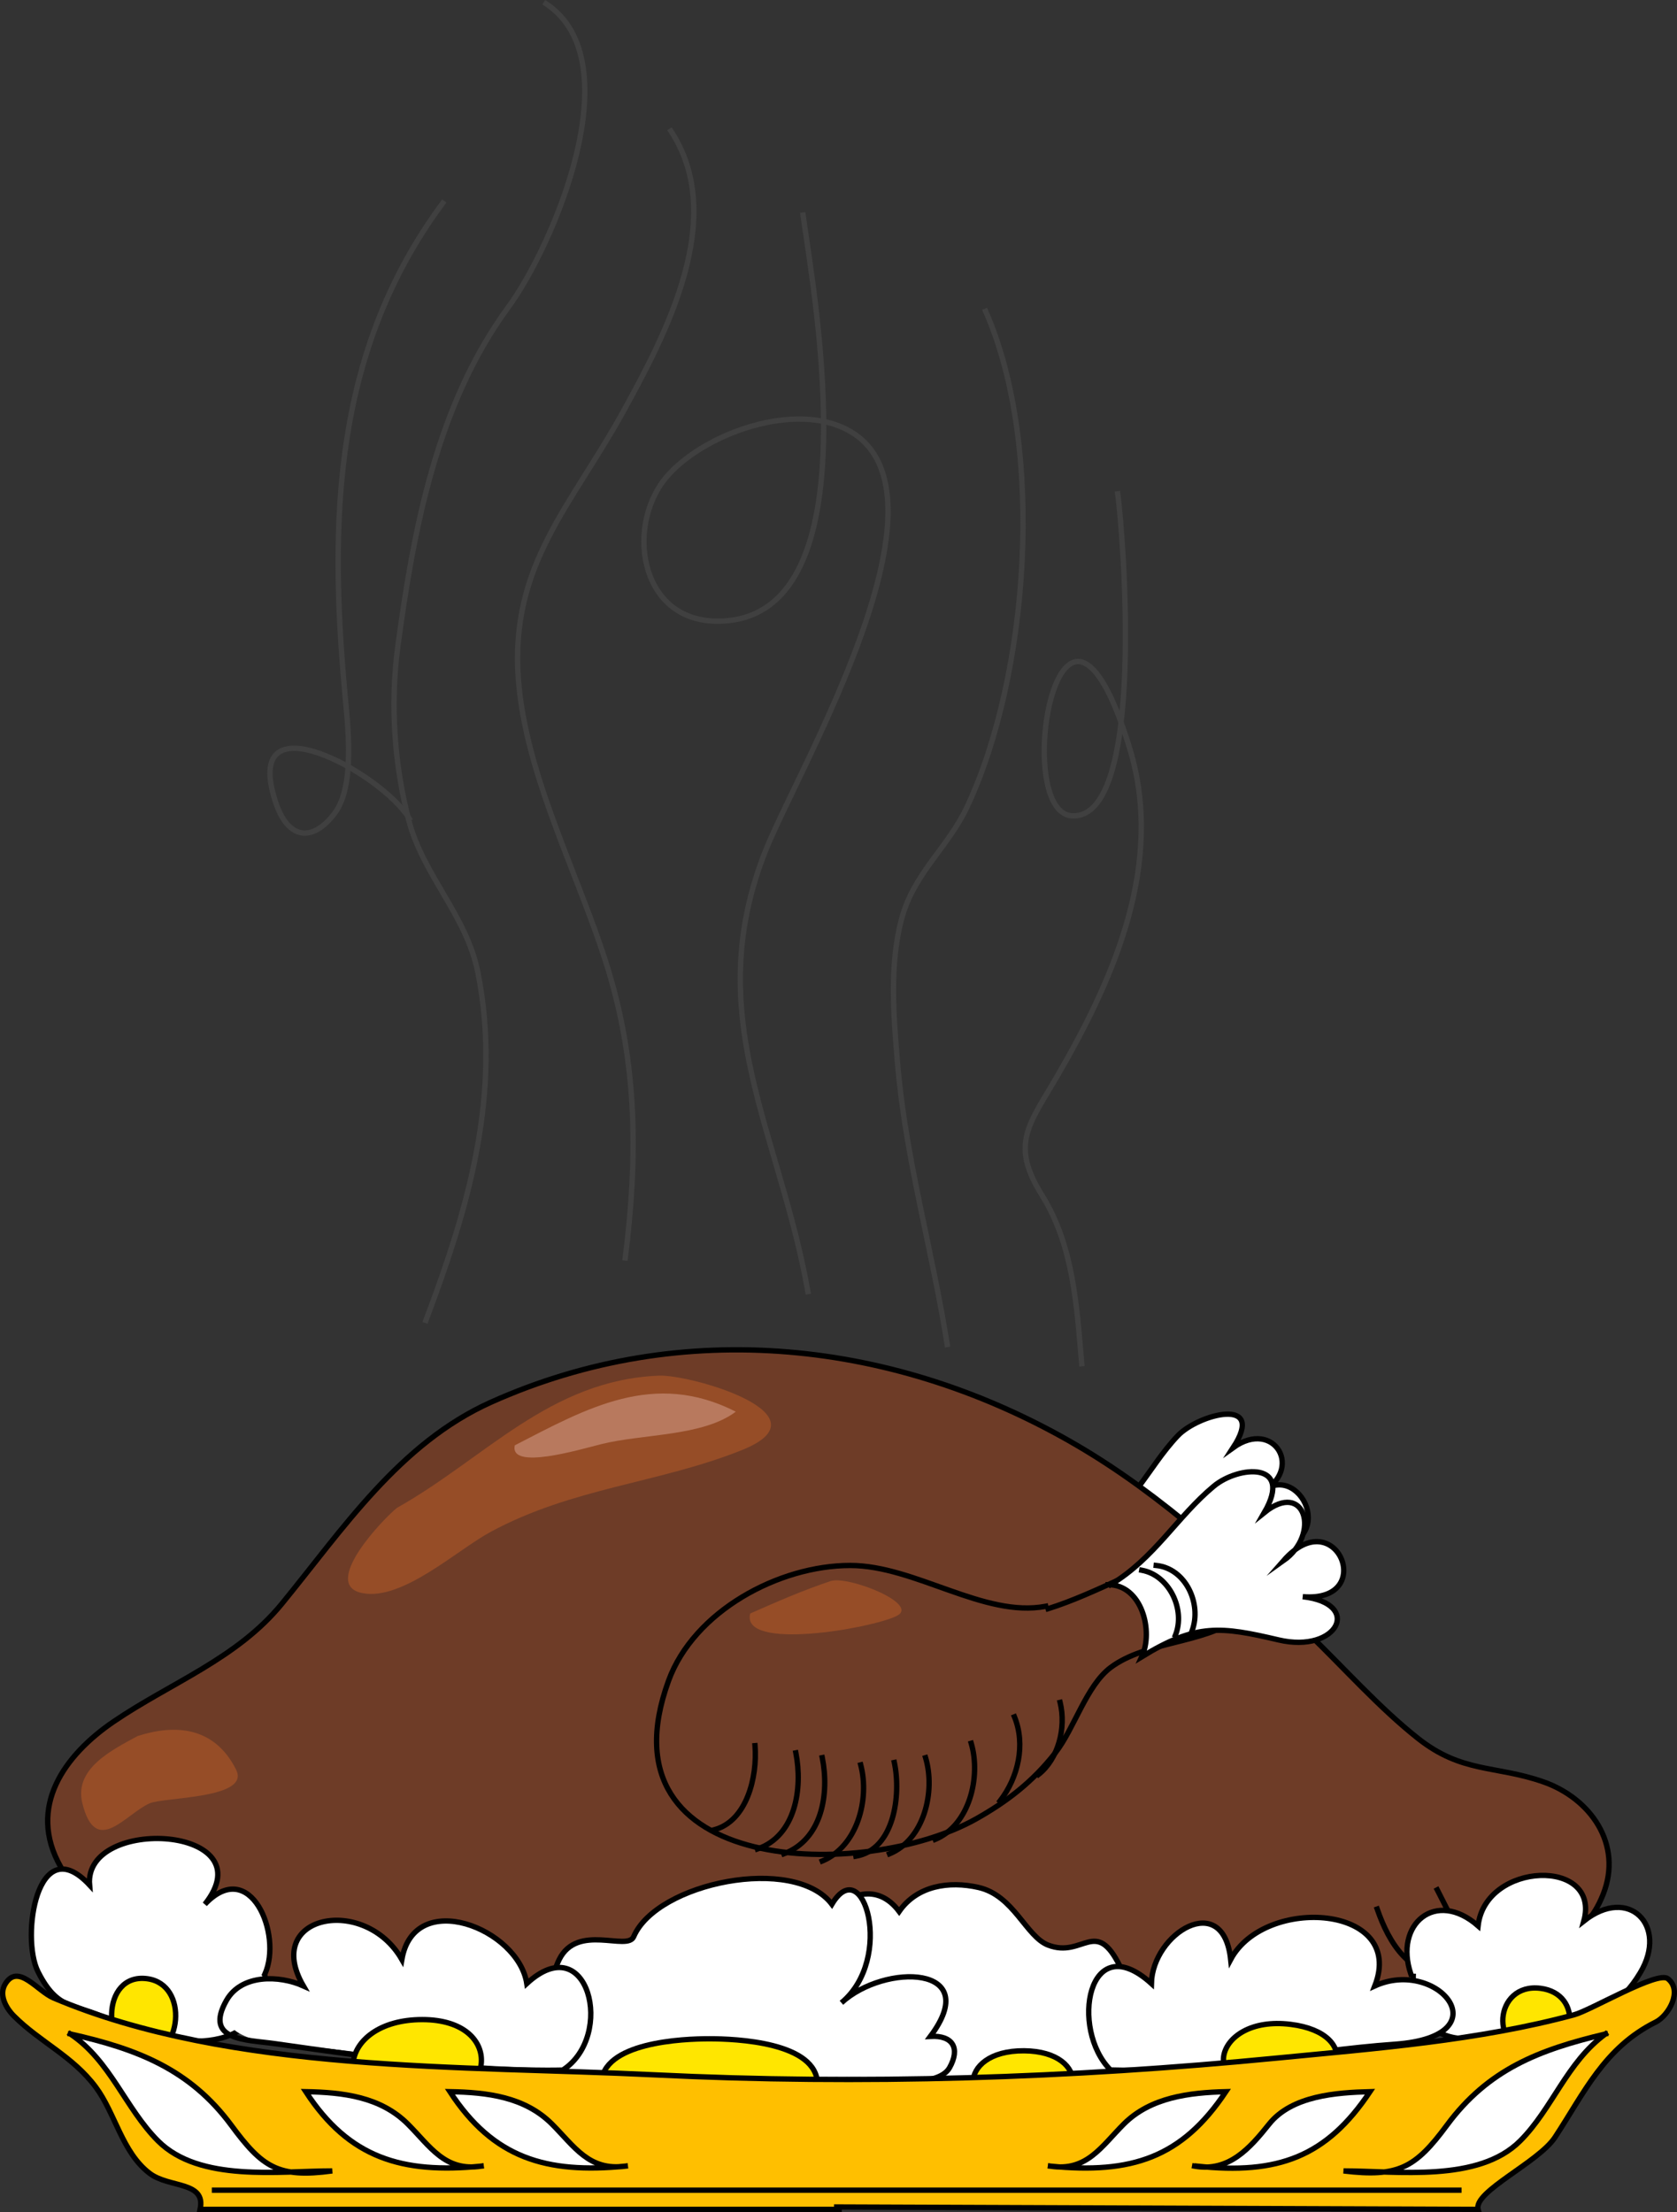 <?xml version="1.0" encoding="UTF-8" standalone="no"?>
<!-- Generator: Adobe Illustrator 12.0.0, SVG Export Plug-In . SVG Version: 6.00 Build 51448)  --><svg height="413.996" id="Layer_1" inkscape:version="0.42" sodipodi:docbase="F:\openclip\wmf\01" sodipodi:docname="Tacchino di Natale.svg" sodipodi:version="0.32" space="preserve" style="overflow:visible;enable-background:new 0 0 313.908 413.996;" version="1.1" viewBox="0 0 313.908 413.996" width="313.908" xmlns="http://www.w3.org/2000/svg" xmlns:cc="http://web.resource.org/cc/" xmlns:dc="http://purl.org/dc/elements/1.1/" xmlns:inkscape="http://www.inkscape.org/namespaces/inkscape" xmlns:rdf="http://www.w3.org/1999/02/22-rdf-syntax-ns#" xmlns:sodipodi="http://inkscape.sourceforge.net/DTD/sodipodi-0.dtd" xmlns:svg="http://www.w3.org/2000/svg">
  <rect x="0" y="0" width="313.908" height="413.996" fill="#333333" stroke="none"/>
  <defs id="defs160"/>
  <sodipodi:namedview bordercolor="#666666" borderopacity="1.0" id="base" inkscape:current-layer="Layer_1" inkscape:cx="156.95399" inkscape:cy="206.99800" inkscape:pageopacity="0.0" inkscape:pageshadow="2" inkscape:window-height="510" inkscape:window-width="787" inkscape:window-x="22" inkscape:window-y="29" inkscape:zoom="0.86957361" pagecolor="#ffffff"/>
  <path d="M202.932,286.684c4.043,2.996,6.214,9.322,4.044,13.938c11.565-4.656,13.781-5.307,25.633-2.696  c12.064,2.657,14.714-8.291,4.496-8.093c14.096-0.386,6.165-17.073-1.348-10.342c8.559-4.252,2.827-14.16-4.944-8.546  c6.323-9.688-6.511-6.286-10.347-2.248C214.687,274.78,211.692,283.761,202.932,286.684" id="path3" style="fill:#FFFFFF;"/>
  <path d="M202.932,286.684  c4.043,2.996,6.214,9.322,4.044,13.938c11.565-4.656,13.781-5.307,25.633-2.696c12.064,2.657,14.714-8.291,4.496-8.093  c14.096-0.386,6.165-17.073-1.348-10.342c8.559-4.252,2.827-14.16-4.944-8.546c6.323-9.688-6.511-6.286-10.347-2.248  c-5.819,6.125-8.691,14.262-17.086,17.987" id="path5" style="fill:none;stroke:#000000;stroke-linecap:square;stroke-miterlimit:10;"/>
  <path d="M235.757,384.716c15.656-5.437,30.438-13.14,46.266-18.425c8.148-2.721,14.423-2.679,18.037-11.708  c3.79-9.472-2.41-18.077-11.242-21.132c-8.962-3.1-15.145-1.587-23.384-8.098c-7.335-5.797-13.951-13.306-20.684-19.783  c-13.272-12.77-27.154-25.713-43.167-35.073c-33.817-19.768-73.825-24.136-109.656-8.078c-17.164,7.691-27.784,23.82-39.188,37.755  c-8.421,10.288-20.794,14.756-31.478,22.035c-9.095,6.197-16.304,15.948-9.891,27.204c5.713,10.03,16.979,0.919,25.63,9.218  c6.81,6.533,9.846,16.38,17.805,21.952c8.569,5.999,25.794,4.502,36.259,5.398c23.653,2.025,47.741,3.231,71.479,3.231  C184.497,389.213,215.557,392.539,235.757,384.716" id="path7" style="fill:#6E3C27;"/>
  <path d="M235.757,384.716  c15.656-5.437,30.438-13.14,46.266-18.425c8.148-2.721,14.423-2.679,18.037-11.708c3.79-9.472-2.41-18.077-11.242-21.132  c-8.962-3.1-15.145-1.587-23.384-8.098c-7.335-5.797-13.951-13.306-20.684-19.783c-13.272-12.77-27.154-25.713-43.167-35.073  c-33.817-19.768-73.825-24.136-109.656-8.078c-17.164,7.691-27.784,23.82-39.188,37.755c-8.421,10.288-20.794,14.756-31.478,22.035  c-9.095,6.197-16.304,15.948-9.891,27.204c5.713,10.03,16.979,0.919,25.63,9.218c6.81,6.533,9.846,16.38,17.805,21.952  c7.945,5.563,23.218,4.281,32.909,5.111c49.312,4.223,98.838,5.06,148.043-0.53" id="path9" style="fill:none;stroke:#000000;stroke-linecap:square;stroke-miterlimit:10;"/>
  <path d="M195.734,300.622c-12.395,2.373-25.013-8.684-38.222-7.641c-12.954,1.022-29.306,9.343-32.724,22.982  c-9.632,38.439,39.102,35.044,60.38,23.065c11.866-6.68,13.837-20.299,23.608-27.613c4.934-3.693,17.529-8.545,23.832-8.545  c6.522,0-0.598-14.169-10.79-12.138C212.987,292.494,204.536,300.068,195.734,300.622" id="path11" style="fill:#6E3C27;"/>
  <path d="M195.734,300.622  c-11.531,2.208-24.451-7.641-36.589-7.641c-13.347,0-29.254,8.54-34.006,21.583c-13.414,36.819,37.03,37.412,57.558,25.856  c5.931-3.339,10.641-7.004,14.838-12.366c3.537-4.52,5.822-12.568,10.342-15.963c6.591-4.949,17.51-4.494,23.832-9.221  c6.183-4.622,1.753-15.053-8.092-12.588c-9.367,2.345-18.132,7.884-27.43,10.791" id="path13" style="fill:none;stroke:#000000;stroke-linecap:square;stroke-miterlimit:10;"/>
  <path d="M207.429,296.578c6.304-0.005,8.539,8.708,6.292,13.49c10.276-6.3,14.801-5.683,25.633-3.148  c11.038,2.583,15.79-6.818,4.496-8.094c14.093,1.2,6.3-18.017-3.596-6.745c6.989-4.945,4.057-15.168-3.597-8.993  c5.544-9.609-4.81-8.801-9.446-4.949C220.125,284.023,216.346,292.294,207.429,296.578" id="path15" style="fill:#FFFFFF;"/>
  <path d="M207.429,296.578  c6.304-0.005,8.539,8.708,6.292,13.49c10.276-6.3,14.801-5.683,25.633-3.148c11.038,2.583,15.79-6.818,4.496-8.094  c14.093,1.2,6.3-18.017-3.596-6.745c6.989-4.945,4.057-15.168-3.597-8.993c5.544-9.609-4.81-8.801-9.446-4.949  c-6.914,5.743-11.095,13.498-19.335,18.439" id="path17" style="fill:none;stroke:#000000;stroke-linecap:square;stroke-miterlimit:10;"/>
  <path d="M213.721,293.876  c5.176,0.943,8.219,7.396,6.298,12.146" id="path19" style="fill:none;stroke:#000000;stroke-linecap:square;stroke-miterlimit:10;"/>
  <path d="M194.386,332.099  c3.688-2.878,5.232-8.723,4.049-13.49" id="path21" style="fill:none;stroke:#000000;stroke-linecap:square;stroke-miterlimit:10;"/>
  <path d="M187.193,337.048  c3.393-4.383,4.819-10.529,2.697-15.739" id="path23" style="fill:none;stroke:#000000;stroke-linecap:square;stroke-miterlimit:10;"/>
  <path d="M160.212,347.39  c7.174-1.245,8.492-11.438,7.193-17.539" id="path25" style="fill:none;stroke:#000000;stroke-linecap:square;stroke-miterlimit:10;"/>
  <path d="M133.68,342.445  c6.096-1.609,8.11-9.861,7.646-15.738" id="path27" style="fill:none;stroke:#000000;stroke-linecap:square;stroke-miterlimit:10;"/>
  <path d="M153.916,348.29  c6.522-2.714,8.908-11.463,7.197-17.986" id="path29" style="fill:none;stroke:#000000;stroke-linecap:square;stroke-miterlimit:10;"/>
  <path d="M146.723,346.942  c7.192-2.699,8.535-11.283,7.193-17.987" id="path31" style="fill:none;stroke:#000000;stroke-linecap:square;stroke-miterlimit:10;"/>
  <path d="M141.773,346.042  c7.173-2.455,8.504-11.374,7.198-17.987" id="path33" style="fill:none;stroke:#000000;stroke-linecap:square;stroke-miterlimit:10;"/>
  <path d="M166.505,346.942  c6.505-2.683,8.636-11.697,6.746-17.987" id="path35" style="fill:none;stroke:#000000;stroke-linecap:square;stroke-miterlimit:10;"/>
  <path d="M175.051,344.246  c6.449-2.675,8.591-11.737,6.745-17.987" id="path37" style="fill:none;stroke:#000000;stroke-linecap:square;stroke-miterlimit:10;"/>
  <path d="M140.425,301.974c4.97-2.195,9.879-4.348,15.064-6.072c3.223-1.072,16.813,4.3,12.366,6.521  C163.13,304.783,138.598,309.055,140.425,301.974" id="path39" style="fill:#964D27;"/>
  <path d="M74.322,282.187c16.451-9.225,28.554-23.891,49.017-24.732c5.893-0.242,32.194,7.262,15.514,13.94  c-15.503,6.208-31.627,6.994-46.992,15.289c-6.389,3.449-16.552,12.961-24.055,11.466C59.832,296.56,72.093,283.899,74.322,282.187" id="path41" style="fill:#964D27;"/>
  <path d="M25.759,324.906c-4.785,2.61-11.962,6.103-10.342,12.595c2.534,10.152,8.089,1.968,12.59,0  c2.739-1.198,18.93-0.833,16.189-6.3C40.137,323.105,32.761,322.646,25.759,324.906" id="path43" style="fill:#964D27;"/>
  <path d="M21.262,347.837  c2.636,1.014,4.029,3,3.597,5.401" id="path45" style="fill:none;stroke:#000000;stroke-linecap:square;stroke-miterlimit:10;"/>
  <path d="M24.858,346.942  c2.387,1.2,3.65,3.235,3.601,5.845" id="path47" style="fill:none;stroke:#000000;stroke-linecap:square;stroke-miterlimit:10;"/>
  <path d="M28.007,346.042  c2.754,1.808,3.956,4.778,3.597,8.094" id="path49" style="fill:none;stroke:#000000;stroke-linecap:square;stroke-miterlimit:10;"/>
  <path d="M33.404,346.942  c2.323,2.528,2.739,5.99,1.801,9.441" id="path51" style="fill:none;stroke:#000000;stroke-linecap:square;stroke-miterlimit:10;"/>
  <path d="M192.138,375.723  c2.381,4.689,3.499,10.598,9.445,12.138" id="path53" style="fill:none;stroke:#000000;stroke-linecap:square;stroke-miterlimit:10;"/>
  <path d="M209.224,373.922  c3.453,5.938,7.683,12.225,15.291,12.59" id="path55" style="fill:none;stroke:#000000;stroke-linecap:square;stroke-miterlimit:10;"/>
  <path d="M227.211,367.625  c2.312,5.716,5.962,13.934,13.043,14.39" id="path57" style="fill:none;stroke:#000000;stroke-linecap:square;stroke-miterlimit:10;"/>
  <path d="M244.303,362.233  c2.11,6.124,5.867,12.951,13.49,12.138" id="path59" style="fill:none;stroke:#000000;stroke-linecap:square;stroke-miterlimit:10;"/>
  <path d="M257.793,357.284  c2.18,6.327,6.142,12.983,13.938,12.142" id="path61" style="fill:none;stroke:#000000;stroke-linecap:square;stroke-miterlimit:10;"/>
  <path d="M269.035,353.687  c3.16,6.03,5.583,13.045,13.938,12.138" id="path63" style="fill:none;stroke:#000000;stroke-linecap:square;stroke-miterlimit:10;"/>
  <path d="M264.085,369.425c-3.184-9.336,4.675-15.952,12.59-8.993c1.35-12.088,23.036-12.769,19.788-0.9  c8.419-6.694,15.851,0.85,10.567,9.665c-3.693,6.164-7.648,7.551-14.164,9.223C278.769,382.036,266.897,385.889,264.085,369.425" id="path65" style="fill:#FFFFFF;"/>
  <path d="M264.085,369.425  c-3.184-9.336,4.675-15.952,12.59-8.993c1.35-12.088,23.036-12.769,19.788-0.9c8.419-6.694,15.851,0.85,10.567,9.665  c-3.693,6.164-7.648,7.551-14.164,9.223c-11.242,2.884-28.796,8.5-28.328-8.546" id="path67" style="fill:none;stroke:#000000;stroke-linecap:square;stroke-miterlimit:10;"/>
  <path d="M210.125,387.413c0.753-5.311,1.985-14.371-0.447-19.34c-4.603-9.4-6.921-1.501-13.49-4.044  c-4.165-1.612-6.396-9.286-13.043-10.79c-5.499-1.244-11.478-0.346-14.838,4.497c-8.107-10.851-22.972,7.875-12.143,17.082  c-8.264-8.565-26.488-5.577-16.186,6.298c-4.333-0.22-6.54,2.903-3.149,6.297c3.599,3.601,13.234,1.801,17.693,1.801  C172.65,389.213,192.148,389.78,210.125,387.413" id="path69" style="fill:#FFFFFF;"/>
  <path d="M210.125,387.413  c0.753-5.311,1.985-14.371-0.447-19.34c-4.603-9.4-6.921-1.501-13.49-4.044c-4.165-1.612-6.396-9.286-13.043-10.79  c-5.499-1.244-11.478-0.346-14.838,4.497c-8.107-10.851-22.972,7.875-12.143,17.082c-8.264-8.565-26.488-5.577-16.186,6.298  c-4.333-0.22-6.54,2.903-3.149,6.297c3.599,3.601,13.234,1.801,17.693,1.801C172.65,389.213,192.148,389.78,210.125,387.413" id="path71" style="fill:none;stroke:#000000;stroke-linecap:square;stroke-miterlimit:10;"/>
  <path d="M49.59,369.425c3.317-7.362-2.732-22.027-11.242-13.042c11.662-14.675-22.687-16.661-21.583-3.597  c-9.838-10.542-12.882,9.758-9.668,16.188c3.798,7.596,7.005,5.856,13.267,8.995C31.527,383.566,49.758,385.557,49.59,369.425" id="path73" style="fill:#FFFFFF;"/>
  <path d="M49.59,369.425  c3.317-7.362-2.732-22.027-11.242-13.042c11.662-14.675-22.687-16.661-21.583-3.597c-9.838-10.542-12.882,9.758-9.668,16.188  c3.798,7.596,7.005,5.856,13.267,8.995c10.692,5.36,29.374,7.758,29.227-8.096" id="path75" style="fill:none;stroke:#000000;stroke-linecap:square;stroke-miterlimit:10;"/>
  <path d="M103.551,387.413c0-6.124-1.659-15.117,1.126-20.688c3.424-6.847,12.748-1.487,13.938-4.27  c4.343-10.142,30.07-15.341,37.101-6.071c5.911-9.909,11.786,10.157,1.796,18.435c8.063-7.426,26.667-7.09,16.639,6.298  c4.289-0.232,5.59,2.279,3.597,5.849c-2.303,4.122-13.943,2.249-17.469,2.249C141.872,389.213,121.772,390.036,103.551,387.413" id="path77" style="fill:#FFFFFF;"/>
  <path d="M103.551,387.413  c0-6.124-1.659-15.117,1.126-20.688c3.424-6.847,12.748-1.487,13.938-4.27c4.343-10.142,30.07-15.341,37.101-6.071  c5.911-9.909,11.786,10.157,1.796,18.435c8.063-7.426,26.667-7.09,16.639,6.298c4.289-0.232,5.59,2.279,3.597,5.849  c-2.303,4.122-13.943,2.249-17.469,2.249C141.872,389.213,121.772,390.036,103.551,387.413" id="path79" style="fill:none;stroke:#000000;stroke-linecap:square;stroke-miterlimit:10;"/>
  <path d="M207.876,387.413c-7.674-7.701-4.205-26.927,7.646-16.187c0.208-9.419,13.477-17.587,14.838-4.497  c6.427-12.049,32.878-10.193,26.98,4.945c11.797-5.376,24.112,9.465,3.765,10.91C243.41,383.841,225.673,387.885,207.876,387.413" id="path81" style="fill:#FFFFFF;"/>
  <path d="M207.876,387.413  c-7.674-7.701-4.205-26.927,7.646-16.187c0.208-9.419,13.477-17.587,14.838-4.497c6.427-12.049,32.878-10.193,26.98,4.945  c11.797-5.376,24.112,9.465,3.765,10.91c-17.538,1.245-35.14,5.286-52.776,4.828" id="path83" style="fill:none;stroke:#000000;stroke-linecap:square;stroke-miterlimit:10;"/>
  <path d="M105.352,387.413c9.869-6.421,4.744-26.792-6.745-16.187c-1.588-10.322-21.071-17.951-23.384-4.497  c-6.939-12.124-26.168-8.36-18.435,4.945c-12.021-5.409-23.893,9.379-3.882,10.91C70.01,383.893,89.664,387.947,105.352,387.413" id="path85" style="fill:#FFFFFF;"/>
  <path d="M105.352,387.413  c9.869-6.421,4.744-26.792-6.745-16.187c-1.588-10.322-21.071-17.951-23.384-4.497c-6.939-12.124-26.168-8.36-18.435,4.945  c-4.465-2.01-11.578-2.252-14.391,2.696c-4.304,7.572,3.716,7.352,8.994,8.098c17.645,2.494,36.593,5.36,54.409,4.944" id="path87" style="fill:none;stroke:#000000;stroke-linecap:square;stroke-miterlimit:10;"/>
  <path d="M77.923,394.158c15.151,0.225,16.914-16.187,1.124-16.187  C62.963,377.971,61.021,394.003,77.923,394.158" id="path89" style="fill:#FFE600;"/>
  <path d="M77.923,394.158  c15.151,0.225,16.914-16.187,1.124-16.187C62.963,377.971,61.021,394.003,77.923,394.158" id="path91" style="fill:none;stroke:#000000;stroke-linecap:square;stroke-miterlimit:10;"/>
  <path d="M132.78,398.207c4.553,0.233,20.221-0.508,20.235-8.098c0.014-7.932-15.35-8.546-20.235-8.546  c-4.882,0-20.25,0.616-20.235,8.546C112.559,397.795,129.025,398.554,132.78,398.207" id="path93" style="fill:#FFE600;"/>
  <path d="M132.78,398.207  c4.553,0.233,20.221-0.508,20.235-8.098c0.014-7.932-15.35-8.546-20.235-8.546c-4.882,0-20.25,0.616-20.235,8.546  c0.014,7.621,15.729,8.12,20.235,8.546" id="path95" style="fill:none;stroke:#000000;stroke-linecap:square;stroke-miterlimit:10;"/>
  <path d="M191.238,394.606c12.208,1.424,13.166-10.694,0.452-10.794  C177.767,383.703,180.742,396.355,191.238,394.606" id="path97" style="fill:#CC5200;"/>
  <path d="M191.238,394.606c12.208,1.424,13.166-10.694,0.452-10.794  c-12.902-0.102-12.536,12.254,0,10.794" id="path99" style="fill:#FFE600;stroke:#000000;stroke-miterlimit:10;"/>
  <path d="M239.354,390.557c12.295,1.71,15.736-9.998,2.248-11.69  C226.697,376.996,223.879,392.286,239.354,390.557" id="path101" style="fill:#FFE600;"/>
  <path d="M239.354,390.557  c12.295,1.71,15.736-9.998,2.248-11.69C226.697,376.996,223.879,392.286,239.354,390.557" id="path103" style="fill:none;stroke:#000000;stroke-linecap:square;stroke-miterlimit:10;"/>
  <path d="M287.469,384.264c7.589-0.154,8.991-11.105,0.9-12.143  C279.611,370.999,278.625,383.964,287.469,384.264" id="path105" style="fill:#FFE600;"/>
  <path d="M287.469,384.264  c7.589-0.154,8.991-11.105,0.9-12.143C279.611,370.999,278.625,383.964,287.469,384.264" id="path107" style="fill:none;stroke:#000000;stroke-linecap:square;stroke-miterlimit:10;"/>
  <path d="M26.659,385.165c8.119-0.443,8.301-14.949,0-14.843C18.326,370.428,19.431,385.462,26.659,385.165" id="path109" style="fill:#FFE600;"/>
  <path d="M26.659,385.165  c7.437-0.406,8.774-13.786,0.9-14.843c-8.737-1.173-8.731,13.536-0.9,15.29" id="path111" style="fill:none;stroke:#000000;stroke-linecap:square;stroke-miterlimit:10;"/>
  <path d="M156.617,413.041c40.02,0.15,80.039,0.302,120.059,0.452c-0.913-3.316,11.296-8.785,14.391-13.49  c5.522-8.395,9.204-16.769,18.888-21.583c2.298-1.143,5.099-5.8,2.248-8.098c-1.901-1.532-14.355,5.882-17.539,6.745  c-17.853,4.84-37.174,6.307-55.532,8.095c-38.757,3.776-77.804,5.048-116.692,3.146c-35.398-1.73-79.235-0.31-112.418-14.386  c-3.049-1.294-6.563-6.513-8.994-2.696c-1.325,2.08,0.095,4.584,1.575,6.068c4.844,4.86,10.967,7.491,15.29,13.267  c3.679,4.914,4.962,12.273,10.116,16.187c3.671,2.788,10.603,1.414,9.446,6.745c19.935,0,39.871,0,59.806,0  c14.148,0,28.296,0,42.444,0C144.294,413.493,153.936,414.218,156.617,413.041" id="path113" style="fill:#FFBF00;"/>
  <path d="M156.617,413.041  c40.02,0.15,80.039,0.302,120.059,0.452c-0.913-3.316,11.296-8.785,14.391-13.49c5.522-8.395,9.204-16.769,18.888-21.583  c2.298-1.143,5.099-5.8,2.248-8.098c-1.901-1.532-14.355,5.882-17.539,6.745c-17.853,4.84-37.174,6.307-55.532,8.095  c-38.757,3.776-77.804,5.048-116.692,3.146c-35.398-1.73-79.235-0.31-112.418-14.386c-3.049-1.294-6.563-6.513-8.994-2.696  c-1.325,2.08,0.095,4.584,1.575,6.068c4.844,4.86,10.967,7.491,15.29,13.267c3.679,4.914,4.962,12.273,10.116,16.187  c3.671,2.788,10.603,1.414,9.446,6.745c39.871,0,79.741,0,119.611,0" id="path115" style="fill:none;stroke:#000000;stroke-linecap:square;stroke-miterlimit:10;"/>
  <line id="line117" style="fill:none;stroke:#000000;stroke-linecap:square;stroke-miterlimit:10;" x1="40.149" x2="273.08" y1="409.896" y2="409.896"/>
  <path d="M13.168,380.667c12.557,2.796,22.416,6.645,30.129,17.087c5.782,7.828,8.737,9.921,18.887,8.541  c-9.932,0-24.811,2.177-32.604-5.618C23.441,394.535,20.662,385.658,13.168,380.667" id="path119" style="fill:#FFFFFF;"/>
  <path d="M13.168,380.667  c12.557,2.796,22.416,6.645,30.129,17.087c5.782,7.828,8.737,9.921,18.887,8.541c-9.932,0-24.811,2.177-32.604-5.618  C23.441,394.535,20.662,385.658,13.168,380.667" id="path121" style="fill:none;stroke:#000000;stroke-linecap:square;stroke-miterlimit:10;"/>
  <path d="M90.061,405.4c-6.765,1.071-9.568-3.723-13.714-7.869c-5.131-5.133-12.167-5.94-19.111-6.069  C65.334,403.893,75.267,406.865,90.061,405.4" id="path123" style="fill:#FFFFFF;"/>
  <path d="M90.061,405.4  c-6.765,1.071-9.568-3.723-13.714-7.869c-5.131-5.133-12.167-5.94-19.111-6.069C65.334,403.893,75.267,406.865,90.061,405.4" id="path125" style="fill:none;stroke:#000000;stroke-linecap:square;stroke-miterlimit:10;"/>
  <path d="M117.042,405.4c-6.77,0.96-9.554-3.709-13.714-7.869c-5.131-5.133-12.167-5.94-19.111-6.069  C92.315,403.893,102.247,406.865,117.042,405.4" id="path127" style="fill:#FFFFFF;"/>
  <path d="M117.042,405.4  c-6.77,0.96-9.554-3.709-13.714-7.869c-5.131-5.133-12.167-5.94-19.111-6.069C92.315,403.893,102.247,406.865,117.042,405.4" id="path129" style="fill:none;stroke:#000000;stroke-linecap:square;stroke-miterlimit:10;"/>
  <path d="M300.512,380.667c-12.472,2.954-21.954,6.625-29.682,17.087c-5.903,7.992-9.122,9.764-19.335,8.541  c9.998,0,25.217,2.223,33.052-5.618C290.602,394.618,293.243,386.003,300.512,380.667" id="path131" style="fill:#FFFFFF;"/>
  <path d="M300.512,380.667  c-12.472,2.954-21.954,6.625-29.682,17.087c-5.903,7.992-9.122,9.764-19.335,8.541c9.998,0,25.217,2.223,33.052-5.618  C290.602,394.618,293.243,386.003,300.512,380.667" id="path133" style="fill:none;stroke:#000000;stroke-linecap:square;stroke-miterlimit:10;"/>
  <path d="M223.615,405.4c6.392,1.151,10.352-3.375,13.941-7.869c4.248-5.321,12.595-5.906,18.885-6.069  C248.105,403.96,238.945,406.822,223.615,405.4" id="path135" style="fill:#FFFFFF;"/>
  <path d="M223.615,405.4  c6.392,1.151,10.352-3.375,13.941-7.869c4.248-5.321,12.595-5.906,18.885-6.069c-8.158,12.232-17.244,15.553-32.373,13.938" id="path137" style="fill:none;stroke:#000000;stroke-linecap:square;stroke-miterlimit:10;"/>
  <path d="M196.634,405.4c6.768,1.073,9.568-3.724,13.715-7.869c5.036-5.037,12.305-5.893,19.111-6.069  C221.2,403.848,211.775,406.899,196.634,405.4" id="path139" style="fill:#FFFFFF;"/>
  <path d="M196.634,405.4  c6.768,1.073,9.568-3.724,13.715-7.869c5.036-5.037,12.305-5.893,19.111-6.069C221.2,403.848,211.775,406.899,196.634,405.4" id="path141" style="fill:none;stroke:#000000;stroke-linecap:square;stroke-miterlimit:10;"/>
  <path d="M177.3,251.61  c-2.811-17.755-7.808-34.792-9.312-52.811c-0.728-8.732-1.517-18.195,0.765-26.782c2.288-8.612,8.652-13.32,12.257-20.981  c11.558-24.561,14.76-67.172,3.482-92.785" id="path143" style="fill:none;stroke:#404040;stroke-linecap:square;stroke-miterlimit:10;"/>
  <path d="M202.48,255.207  c-0.931-10.733-1.544-22.07-7.417-31.477c-6.046-9.684-2.483-13.172,2.92-22.484c10.632-18.325,20.016-39.701,13.49-61.154  c-12.988-42.704-22.291,11.996-10.79,12.59c13.955,0.721,9.516-53.134,8.541-60.253" id="path145" style="fill:none;stroke:#404040;stroke-linecap:square;stroke-miterlimit:10;"/>
  <path d="M96.358,270.498c13.478-6.936,26.021-14.111,41.371-6.298c-6.182,4.656-17.388,4.129-25.182,6.073  C108.514,271.28,95.328,275.245,96.358,270.498" id="path147" style="fill:#B8795E;"/>
  <path d="M216.422,292.981  c5.537,0.557,8.541,7.153,6.745,12.138" id="path149" style="fill:none;stroke:#000000;stroke-linecap:square;stroke-miterlimit:10;"/>
  <path d="M151.219,241.716  c-5.238-29.852-20.27-51.634-7.863-82.65c6.061-15.152,36.735-66.932,15.439-78.534c-9.944-5.418-26.517,0.45-33.656,8.294  c-8.134,8.938-5.717,27.3,8.994,27.428c29.389,0.256,18.432-59.957,16.187-75.992" id="path151" style="fill:none;stroke:#404040;stroke-linecap:square;stroke-miterlimit:10;"/>
  <path d="M117.042,235.419  c2.308-18.458,2.328-35.701-3.14-53.75c-5.334-17.609-15.512-36.207-16.876-54.619c-1.577-21.272,9.876-32.346,19.569-49.913  c8.091-14.664,19.614-36.44,8.993-52.612" id="path153" style="fill:none;stroke:#404040;stroke-linecap:square;stroke-miterlimit:10;"/>
  <path d="M79.719,247.114  c7.97-21.036,14.245-42.526,9.727-65.146c-2.126-10.644-10.243-18.147-12.924-28.429c-2.711-10.4-3.497-21.718-2.066-32.433  c2.938-22.01,7.29-45.345,20.681-63.598c8.371-11.41,23.323-46.068,7.066-56.815" id="path155" style="fill:none;stroke:#404040;stroke-linecap:square;stroke-miterlimit:10;"/>
  <path d="M76.571,153.134  c-5.071-8.376-31.687-23.126-24.954-2.927c2.285,6.853,6.814,7.553,11.016,2.022c3.856-5.076,2.469-16.459,1.932-22.365  c-2.975-32.692-2.126-64.233,18.304-91.849" id="path157" style="fill:none;stroke:#404040;stroke-linecap:square;stroke-miterlimit:10;"/>
</svg>
